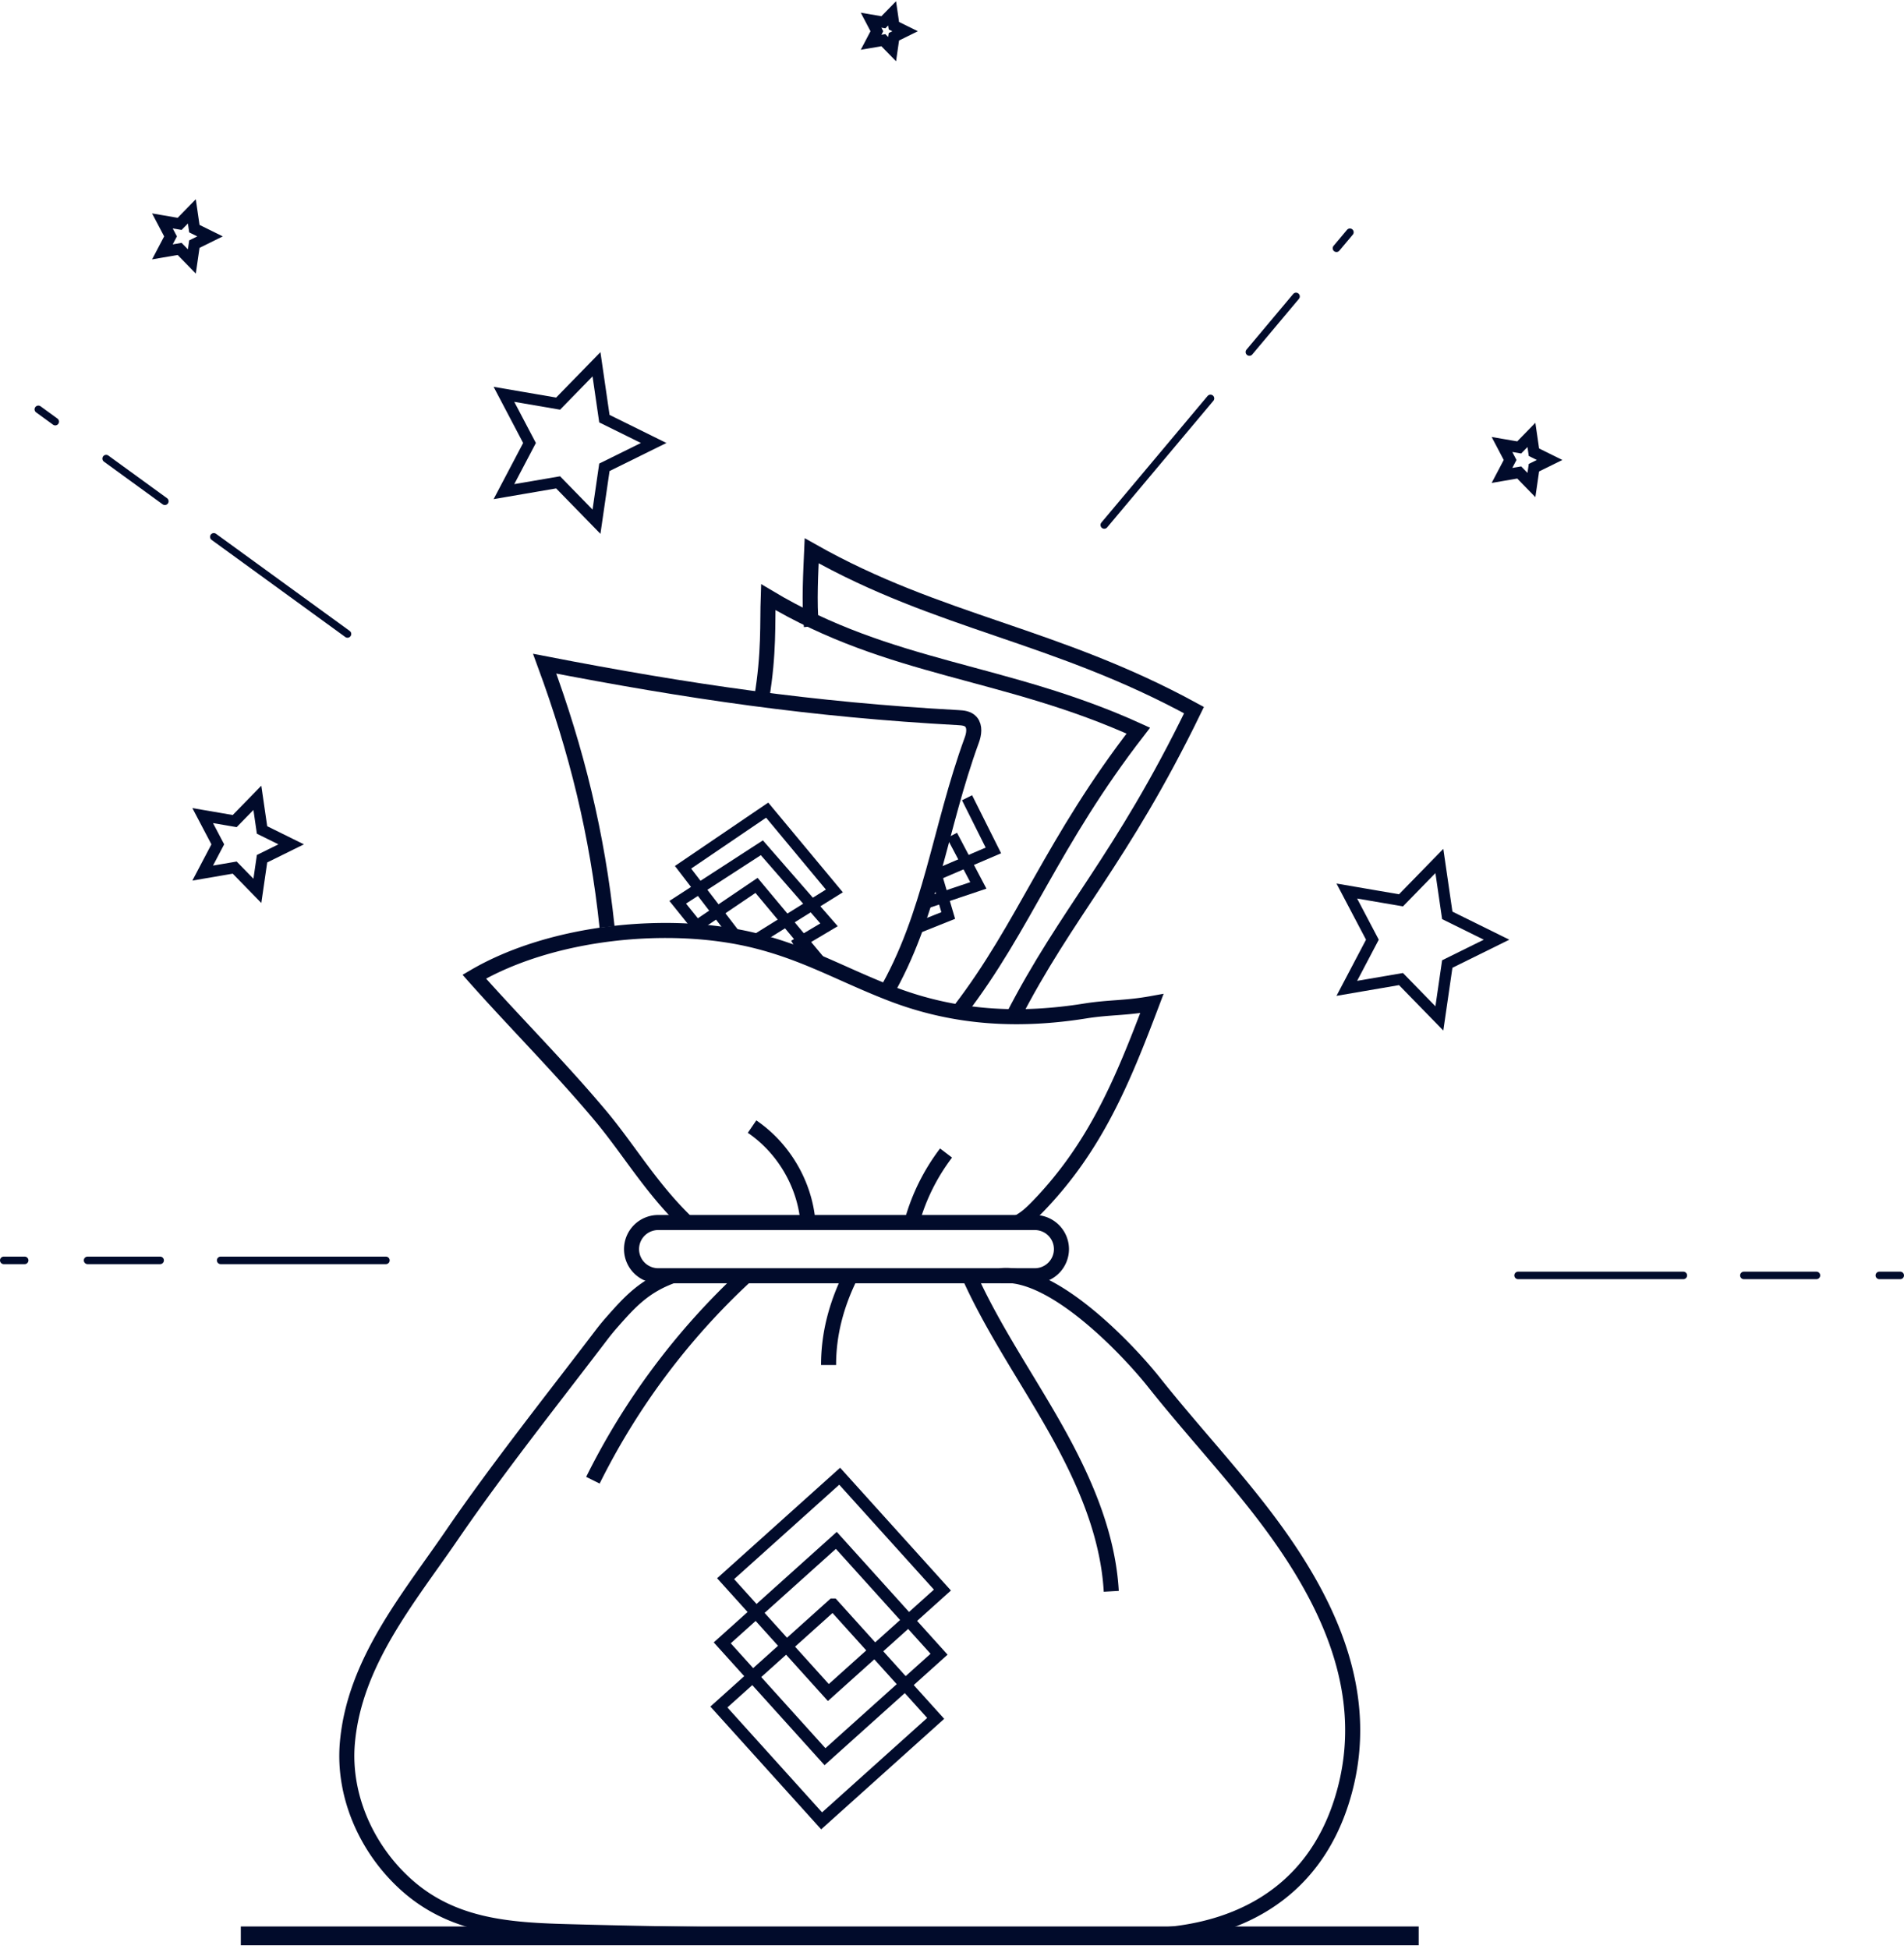 <svg xmlns="http://www.w3.org/2000/svg" xmlns:xlink="http://www.w3.org/1999/xlink" width="253" height="259" viewBox="0 0 253 259">
    <defs>
        <path id="a" d="M0 .238h154.51v.5H0z"/>
    </defs>
    <g fill="none" fill-rule="evenodd">
        <path stroke="#010b2b" stroke-width="2" d="M91.116 162.307c-4.663-4.533-7.613-9.62-11.29-14.014-5.346-6.388-11.317-12.34-16.805-18.52 10.278-6.018 25.893-7.582 37.188-4.819 6.877 1.683 11.652 4.547 18.212 7.08 8.655 3.343 17.205 3.67 25.767 2.3 3.22-.516 5.345-.352 8.872-.991-3.842 10.146-7.418 18.938-15.085 26.9-1.081 1.122-1.784 1.702-2.71 2.198M89.369 169.513c-3.776 1.367-5.68 3.47-8.068 6.182a30.607 30.607 0 0 0-1.375 1.68c-6.467 8.496-13.823 17.752-19.848 26.55-5.817 8.497-12.965 16.925-13.916 27.626-.636 7.163 2.664 14.372 8.03 19.07 6.711 5.872 15.011 5.88 23.464 6.103 24.331.641 49.084.504 73.527.504 12.705 0 23.278-5.37 27.192-18.223 4.364-14.328-2.367-27.335-11.016-38.461-4.48-5.763-9.454-11.122-13.992-16.837-3.566-4.49-13.565-15-20.457-14.194"/>
        <path stroke="#010b2b" stroke-width="2" d="M80.665 123.17c-1.31-12.364-4.02-23.392-8.291-34.985 19.15 3.711 35.528 6.108 54.971 7.169.608.033 1.282.097 1.69.574.532.624.388 1.609.099 2.4-4.327 11.857-5.397 23.277-11.569 33.857"/>
        <path stroke="#010b2b" stroke-width="2" d="M101.213 92.76c1.001-6.014.748-9.981.868-13.42 16.381 9.797 31.355 9.63 49.177 17.743-11.485 14.829-15.133 26.01-23.73 37.179"/>
        <path stroke="#010b2b" stroke-width="2" d="M107.817 83.225c-.329-3.102-.069-7.534.038-10.04 16.948 9.592 32.384 11.1 50.801 21.175-9.717 19.981-16.865 26.732-24.088 40.825"/>
        <path stroke="#010b2b" stroke-width="1.5" d="M97.55 124.095l-6.789-8.855 11.18-7.594 8.928 10.736-10.054 6.264"/>
        <path stroke="#010b2b" stroke-width="1.5" d="M92.712 123.193l-2.658-3.305 11.18-7.242 8.927 10.238-4.65 2.762"/>
        <path stroke="#010b2b" stroke-width="1.5" d="M91.521 123.74l9.005-6.094 8.348 10"/>
        <path stroke="#010b2b" stroke-width="2" d="M87.465 169.513h50.03a3.541 3.541 0 0 0 3.548-3.536 3.541 3.541 0 0 0-3.547-3.536H87.465a3.542 3.542 0 0 0-3.548 3.536 3.542 3.542 0 0 0 3.548 3.536z"/>
        <path stroke="#010b2b" stroke-width="2" d="M128.747 169.44c3.17 7.067 7.607 13.485 11.418 20.23 3.81 6.747 7.057 14.044 7.498 21.773M99.043 169.584a93.804 93.804 0 0 0-20.258 27.098M113.1 169.378c-2.006 3.982-3.008 7.991-3 12"/>
        <g stroke="#010b2b" stroke-width="1.6">
            <path d="M111.576 196.15l-15.157 13.617 13.65 15.127 15.158-13.617-13.651-15.127z"/>
            <path d="M111.129 204.675l-15.157 13.617 13.65 15.127 15.158-13.617-13.651-15.127z"/>
            <path d="M110.682 213.2l-15.157 13.617 13.65 15.127 15.158-13.617-13.65-15.127z"/>
        </g>
        <path stroke="#010b2b" stroke-width="2" d="M121.176 162.341a27.06 27.06 0 0 1 4.535-9.134M107.31 161.903c-.555-4.868-3.319-9.442-7.376-12.208"/>
        <g transform="translate(33 256.74)">
            <mask id="b" fill="#fff">
                <use xlink:href="#a"/>
            </mask>
            <use stroke="#010b2b" stroke-width="2" xlink:href="#a"/>
            <path stroke="#010b2b" stroke-width="2" d="M0 .488h154.51" mask="url(#b)"/>
        </g>
        <path stroke="#010b2b" stroke-width="1.5" d="M128.5 106l3.5 7-7 3"/>
        <path stroke="#010b2b" stroke-width="1.5" d="M126.5 111l3.5 6.646-7 2.354"/>
        <path stroke="#010b2b" stroke-width="1.5" d="M124.333 116l1.667 5.646-5 2M186.161 130.092l-7.2 1.234 3.4-6.465-3.4-6.466 7.2 1.235 5.099-5.23 1.05 7.228 6.55 3.233-6.55 3.233-1.05 7.228zM74.161 64.092l-7.2 1.234 3.4-6.465-3.4-6.466 7.2 1.235 5.099-5.23 1.05 7.228 6.55 3.233-6.55 3.233-1.05 7.228zM31.186 115.281l-4.254.73 2.008-3.82-2.008-3.821 4.254.73 3.013-3.091.62 4.271 3.871 1.91-3.87 1.91-.62 4.272zM201.87 62.78l-2.291.394 1.081-2.057-1.081-2.058 2.29.393 1.623-1.664.334 2.3 2.084 1.029-2.084 1.028-.334 2.3zM23.87 33.075l-2.291.393 1.081-2.058-1.081-2.057 2.29.393 1.623-1.664.334 2.3 2.084 1.028-2.084 1.029-.334 2.3zM117.382 5.339l-1.636.28.772-1.469-.772-1.47 1.636.281 1.159-1.188.238 1.642 1.49.735-1.49.735-.238 1.643z"/>
        <g stroke="#010b2b" stroke-linecap="round">
            <path d="M201.722 169.47h21.956M231.722 169.47h9.642M249.722 169.47h2.778"/>
        </g>
        <g stroke="#010b2b" stroke-linecap="round">
            <path d="M51.278 167.47H29.322M21.278 167.47h-9.642M3.278 167.47H.5"/>
        </g>
        <g stroke="#010b2b" stroke-linecap="round">
            <path d="M46.175 84.238L28.412 71.332M21.904 66.604l-7.8-5.668M7.342 56.024l-2.248-1.633"/>
        </g>
        <g stroke="#010b2b" stroke-linecap="round">
            <path d="M146.733 69.757l14.113-16.82M166.017 46.776l6.198-7.387M177.587 32.987l1.786-2.128"/>
        </g>
    </g>
</svg>
